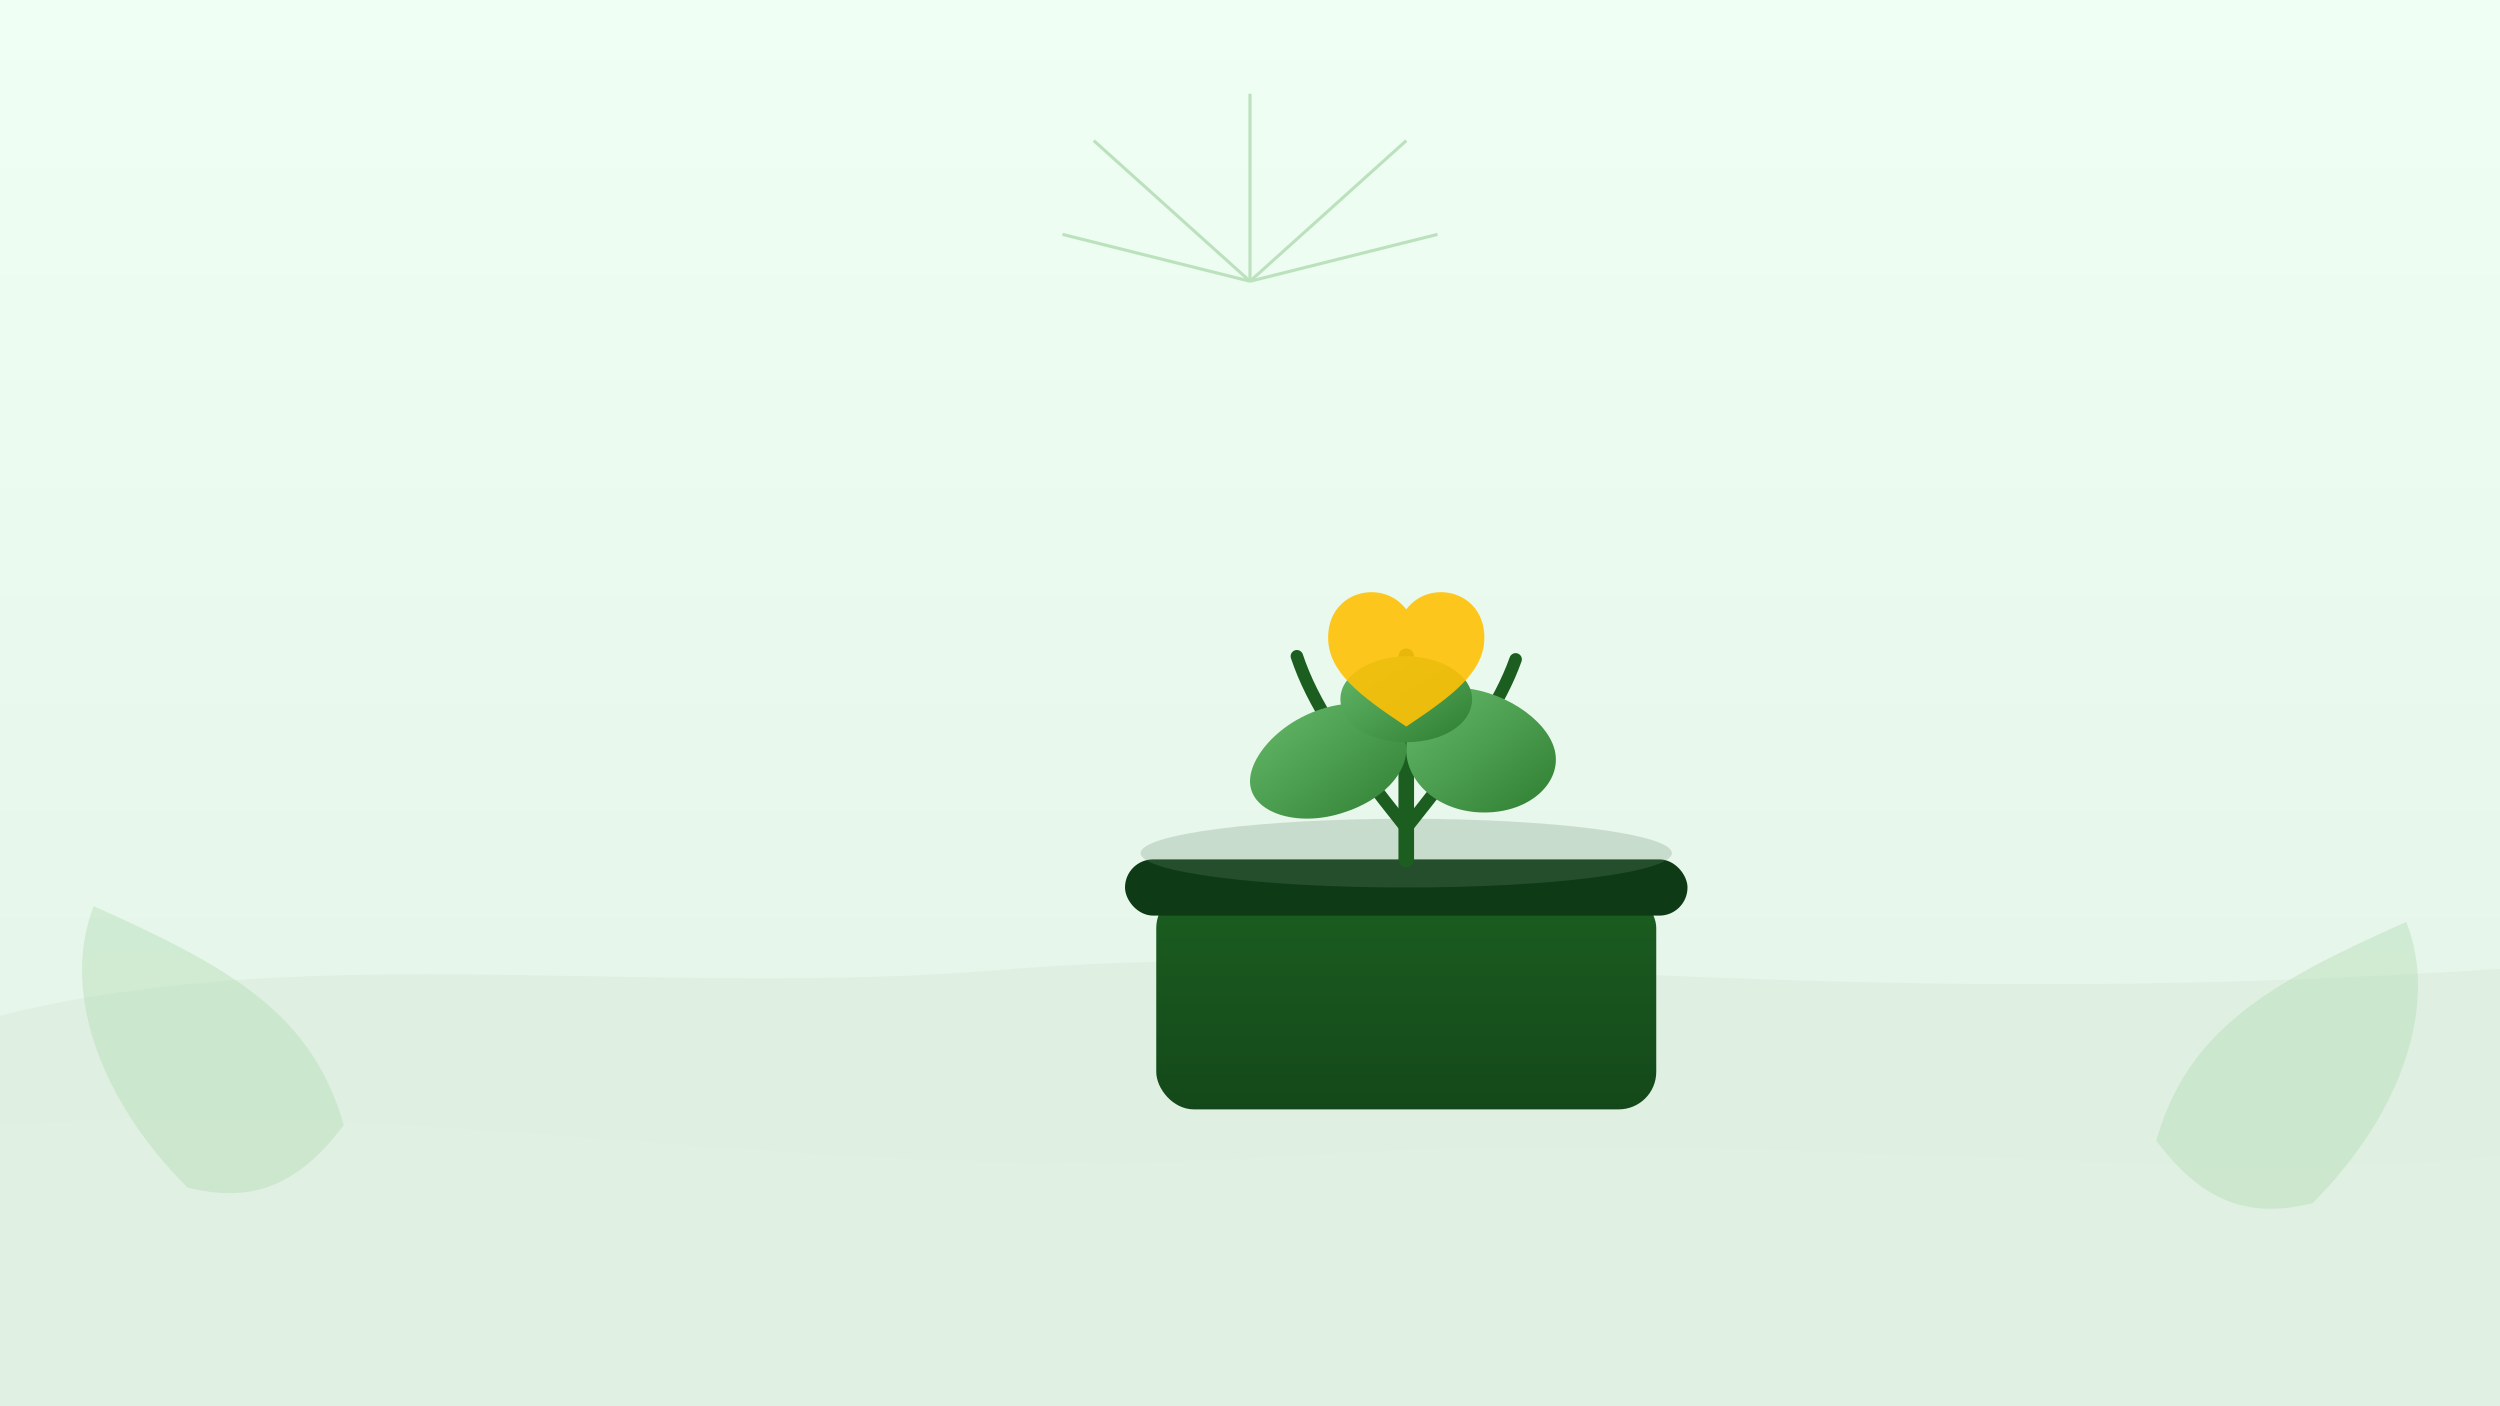 <svg xmlns="http://www.w3.org/2000/svg" width="1600" height="900" viewBox="0 0 1600 900" role="img" aria-label="Ilustración misión Raíz Urbana: maceta con brotes y hojas">
  <defs>
    <!-- Paleta -->
    <linearGradient id="bg-mision" x1="0" y1="0" x2="0" y2="1">
      <stop offset="0%" stop-color="#F0FFF4"/>
      <stop offset="100%" stop-color="#E3F2E6"/>
    </linearGradient>
    <linearGradient id="leafGrad" x1="0" y1="0" x2="1" y2="1">
      <stop offset="0%" stop-color="#66BB6A"/>
      <stop offset="100%" stop-color="#2E7D32"/>
    </linearGradient>
    <linearGradient id="potGrad" x1="0" y1="0" x2="0" y2="1">
      <stop offset="0%" stop-color="#1B5E20"/>
      <stop offset="100%" stop-color="#14481A"/>
    </linearGradient>
    <filter id="soft">
      <feGaussianBlur stdDeviation="20" result="b"/>
      <feBlend in="SourceGraphic" in2="b" mode="normal"/>
    </filter>
    <!-- Textura sutil -->
    <filter id="grain">
      <feTurbulence type="fractalNoise" baseFrequency="0.7" numOctaves="2" stitchTiles="stitch" result="turb"/>
      <feColorMatrix type="saturate" values="0"/>
      <feComponentTransfer>
        <feFuncA type="table" tableValues="0 0.015"/>
      </feComponentTransfer>
      <feBlend in="SourceGraphic" in2="turb" mode="overlay"/>
    </filter>
  </defs>

  <!-- Fondo claro con ondas -->
  <rect width="1600" height="900" fill="url(#bg-mision)"/>
  <g fill="#DFF0E2" filter="url(#soft)">
    <path d="M0 650 C 200 600, 420 640, 650 620 C 900 600, 1150 650, 1600 620 L1600 900 L0 900 Z"/>
    <path d="M0 720 C 280 700, 520 760, 820 740 C 1120 720, 1400 760, 1600 740 L1600 900 L0 900 Z" opacity="0.8"/>
  </g>

  <!-- Rayos de propósito (misión) -->
  <g stroke="#A5D6A7" stroke-width="2" opacity="0.7">
    <line x1="800" y1="180" x2="800" y2="60"/>
    <line x1="800" y1="180" x2="900" y2="90"/>
    <line x1="800" y1="180" x2="700" y2="90"/>
    <line x1="800" y1="180" x2="920" y2="150"/>
    <line x1="800" y1="180" x2="680" y2="150"/>
  </g>

  <!-- Maceta central -->
  <g transform="translate(600,330)">
    <rect x="140" y="240" width="320" height="140" rx="24" fill="url(#potGrad)"/>
    <rect x="120" y="220" width="360" height="36" rx="18" fill="#0E3A16"/>
    <ellipse cx="300" cy="216" rx="170" ry="22" fill="#6B8F71" opacity="0.25"/>

    <!-- Tallos -->
    <path d="M300 220 C 300 160, 300 130, 300 90" fill="none" stroke="#1B5E20" stroke-width="10" stroke-linecap="round"/>
    <path d="M300 200 C 260 150, 240 120, 230 90" fill="none" stroke="#1B5E20" stroke-width="8" stroke-linecap="round"/>
    <path d="M300 200 C 340 150, 360 120, 370 92" fill="none" stroke="#1B5E20" stroke-width="8" stroke-linecap="round"/>

    <!-- Hojas -->
    <path d="M270 120 C 230 120, 200 150, 200 170 C 200 190, 230 200, 260 190 C 285 182, 300 165, 300 150 C 300 135, 287 120, 270 120 Z" fill="url(#leafGrad)"/>
    <path d="M330 110 C 360 110, 390 130, 395 150 C 400 170, 380 190, 350 190 C 320 190, 300 170, 300 150 C 300 130, 312 110, 330 110 Z" fill="url(#leafGrad)"/>
    <path d="M300 90 C 280 90, 260 100, 258 115 C 256 132, 275 145, 300 145 C 325 145, 344 132, 342 115 C 340 100, 320 90, 300 90 Z" fill="url(#leafGrad)"/>

    <!-- Corazón/compromiso (acento) -->
    <path d="M300 60
             C 285 40, 250 48, 250 78
             C 250 100, 270 115, 300 135
             C 330 115, 350 100, 350 78
             C 350 48, 315 40, 300 60 Z"
          fill="#FFC107" opacity="0.9"/>
  </g>

  <!-- Hojas decorativas -->
  <g opacity="0.35" filter="url(#soft)">
    <path d="M120 760 C 60 700, 40 630, 60 580 C 150 620, 200 650, 220 720 C 190 760, 160 770, 120 760 Z" fill="#A5D6A7"/>
    <path d="M1480 770 C 1540 710, 1560 640, 1540 590 C 1450 630, 1400 660, 1380 730 C 1410 770, 1440 780, 1480 770 Z" fill="#A5D6A7"/>
  </g>

  <!-- Textura final -->
  <rect width="1600" height="900" fill="transparent" filter="url(#grain)"/>
</svg>
